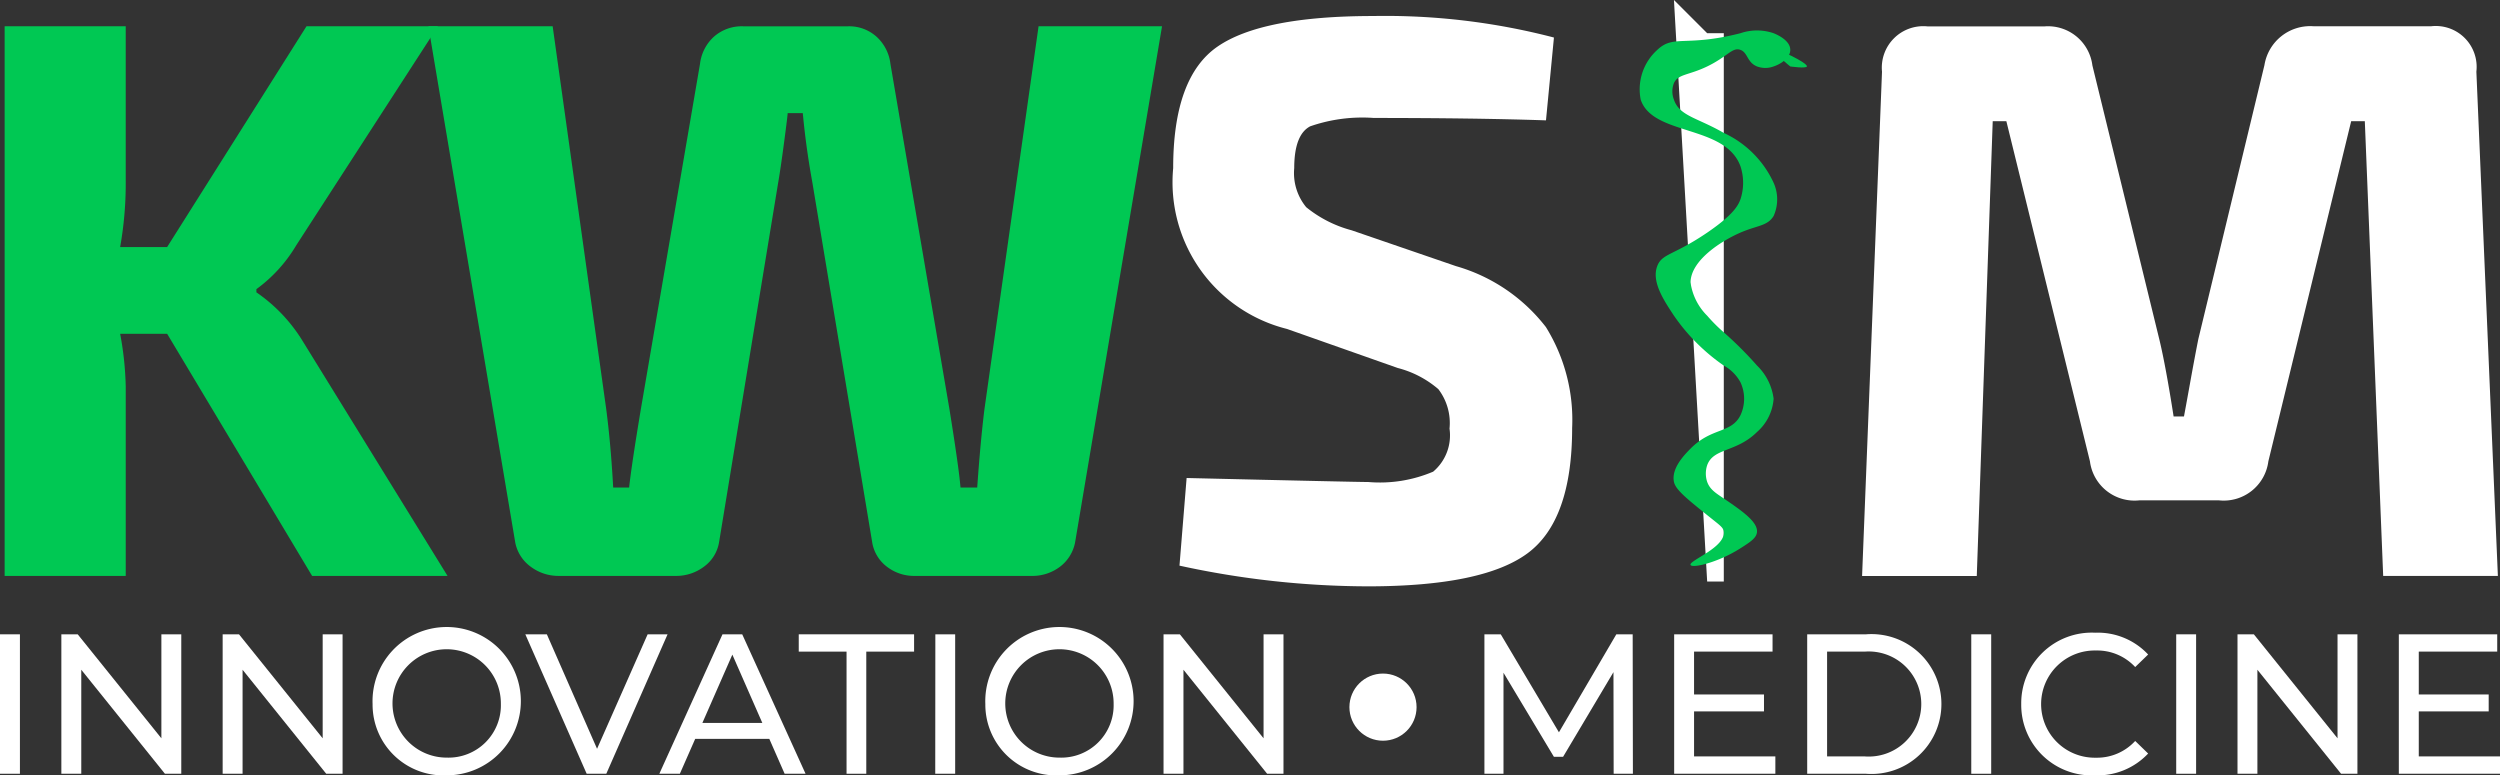 <svg xmlns="http://www.w3.org/2000/svg" id="Layer_2" data-name="Layer 2" viewBox="0 0 91.725 28.448"><rect x="0" y="0" width="91.725" height="28.448" fill="#333333" stroke="none"/><defs><style>.cls-1{fill:#00c853}.cls-2{fill:#fff}</style></defs><title>kwsim-logo-navbar2</title><path d="M59.887,99.7H58.163a11.677,11.677,0,0,1,.205,1.929v6.956H53.925V88.418h4.443v5.7a13.275,13.275,0,0,1-.205,2.4h1.724L65,88.418h4.823l-5.2,8.038a5.38,5.38,0,0,1-1.461,1.607v.117a5.9,5.9,0,0,1,1.694,1.782l5.319,8.622H65.206Z" class="cls-1" transform="translate(-53.755 -87.454)"/><path d="M96.39,88.418,93.2,107.356a1.467,1.467,0,0,1-.555.892,1.678,1.678,0,0,1-1.052.336H87.33a1.631,1.631,0,0,1-1.052-.351,1.4,1.4,0,0,1-.526-.906L83.56,94.146q-.234-1.284-.351-2.542h-.555q0,.088-.132,1.082t-.219,1.49l-2.162,13.151a1.386,1.386,0,0,1-.541.906,1.694,1.694,0,0,1-1.067.351H74.266a1.694,1.694,0,0,1-1.037-.336,1.436,1.436,0,0,1-.57-.892L69.473,88.418h4.559l1.959,14q.174,1.315.262,2.923h.585q.087-.817.438-2.923l2.163-12.625a1.593,1.593,0,0,1,.512-.994,1.536,1.536,0,0,1,1.066-.38h3.858a1.5,1.5,0,0,1,1.038.38,1.592,1.592,0,0,1,.511.994l2.163,12.654q.349,2.165.409,2.894h.613q.117-1.667.264-2.864L91.86,88.418Z" class="cls-1" transform="translate(-53.755 -87.454)"/><path d="M105.04,100.956l-4.062-1.432a5.547,5.547,0,0,1-4.179-5.9q0-3.333,1.622-4.457t5.713-1.125a24.487,24.487,0,0,1,6.635.789l-.292,3.039q-2.544-.087-6.314-.088a5.824,5.824,0,0,0-2.338.307q-.584.307-.585,1.535a1.967,1.967,0,0,0,.44,1.432,4.45,4.45,0,0,0,1.665.847l3.829,1.315a6.39,6.39,0,0,1,3.3,2.236,6.457,6.457,0,0,1,.963,3.7q0,3.39-1.636,4.6t-5.845,1.213a32.613,32.613,0,0,1-6.926-.76l.262-3.215q6.225.147,6.664.147a4.99,4.99,0,0,0,2.382-.38,1.742,1.742,0,0,0,.6-1.578,2.053,2.053,0,0,0-.409-1.448A3.7,3.7,0,0,0,105.04,100.956Z" class="cls-2" transform="translate(-53.755 -87.454)"/><path d="M138.648,88.418h4.3a1.5,1.5,0,0,1,1.665,1.666l.789,18.5h-4.208L140.52,91.9h-.5l-3.039,12.48a1.651,1.651,0,0,1-1.812,1.432h-2.923a1.65,1.65,0,0,1-1.811-1.432L127.368,91.9h-.5l-.585,16.688h-4.208l.731-18.5a1.522,1.522,0,0,1,1.666-1.666h4.3a1.641,1.641,0,0,1,1.753,1.433L132.979,99.9q.234.965.526,2.835h.38c.019-.1.093-.5.219-1.2s.229-1.247.307-1.637l2.426-10.053A1.7,1.7,0,0,1,138.648,88.418Z" class="cls-2" transform="translate(-53.755 -87.454)"/><path d="M53.755,110.727h.731v5.116h-.731Z" class="cls-2" transform="translate(-53.755 -87.454)"/><path d="M60.406,110.727v5.116h-.6l-3.069-3.816v3.816h-.731v-5.116h.6l3.07,3.815v-3.815Z" class="cls-2" transform="translate(-53.755 -87.454)"/><path d="M66.324,110.727v5.116h-.6l-3.069-3.816v3.816h-.731v-5.116h.6l3.07,3.815v-3.815Z" class="cls-2" transform="translate(-53.755 -87.454)"/><path d="M67.425,113.284a2.721,2.721,0,1,1,2.726,2.617A2.6,2.6,0,0,1,67.425,113.284Zm4.707,0a1.988,1.988,0,1,0-1.981,1.967A1.921,1.921,0,0,0,72.132,113.284Z" class="cls-2" transform="translate(-53.755 -87.454)"/><path d="M78.248,110.727,76,115.843H75.28l-2.251-5.116h.79l1.842,4.2,1.856-4.2Z" class="cls-2" transform="translate(-53.755 -87.454)"/><path d="M81.981,114.563H79.262l-.563,1.28h-.753l2.317-5.116h.724l2.324,5.116h-.768Zm-.256-.584-1.1-2.507-1.1,2.507Z" class="cls-2" transform="translate(-53.755 -87.454)"/><path d="M84.815,111.362H83.061v-.635h4.232v.635H85.539v4.481h-.724Z" class="cls-2" transform="translate(-53.755 -87.454)"/><path d="M88.073,110.727H88.8v5.116h-.731Z" class="cls-2" transform="translate(-53.755 -87.454)"/><path d="M89.907,113.284a2.721,2.721,0,1,1,2.726,2.617A2.6,2.6,0,0,1,89.907,113.284Zm4.707,0a1.988,1.988,0,1,0-1.981,1.967A1.921,1.921,0,0,0,94.614,113.284Z" class="cls-2" transform="translate(-53.755 -87.454)"/><path d="M100.846,110.727v5.116h-.6l-3.07-3.816v3.816h-.731v-5.116h.6l3.07,3.815v-3.815Z" class="cls-2" transform="translate(-53.755 -87.454)"/><path d="M112.96,115.843l-.007-3.728-1.849,3.107h-.336l-1.85-3.085v3.706h-.7v-5.116h.6l2.134,3.595,2.106-3.595h.6l.008,5.116Z" class="cls-2" transform="translate(-53.755 -87.454)"/><path d="M118.893,115.207v.636H115.18v-5.116h3.61v.635h-2.88v1.572h2.566v.621H115.91v1.652Z" class="cls-2" transform="translate(-53.755 -87.454)"/><path d="M120.061,110.727h2.156a2.566,2.566,0,1,1,0,5.116h-2.156Zm2.112,4.48a1.928,1.928,0,1,0,0-3.845h-1.382v3.845Z" class="cls-2" transform="translate(-53.755 -87.454)"/><path d="M126.081,110.727h.731v5.116h-.731Z" class="cls-2" transform="translate(-53.755 -87.454)"/><path d="M127.914,113.284a2.588,2.588,0,0,1,2.712-2.616,2.525,2.525,0,0,1,1.944.8l-.475.46a1.9,1.9,0,0,0-1.44-.607,1.967,1.967,0,1,0,0,3.933,1.9,1.9,0,0,0,1.44-.614l.475.461a2.542,2.542,0,0,1-1.952.8A2.586,2.586,0,0,1,127.914,113.284Z" class="cls-2" transform="translate(-53.755 -87.454)"/><path d="M133.6,110.727h.73v5.116h-.73Z" class="cls-2" transform="translate(-53.755 -87.454)"/><path d="M140.249,110.727v5.116h-.6l-3.07-3.816v3.816h-.73v-5.116h.6l3.07,3.815v-3.815Z" class="cls-2" transform="translate(-53.755 -87.454)"/><path d="M145.48,115.207v.636h-3.712v-5.116h3.61v.635H142.5v1.572h2.565v.621H142.5v1.652Z" class="cls-2" transform="translate(-53.755 -87.454)"/><circle cx="50.742" cy="25.945" r="1.232" class="cls-2"/><path d="M120.05,89.892c-.03.084-.61,0-.61,0s-.658-.531-.61-.609C118.891,89.184,120.094,89.765,120.05,89.892Z" class="cls-1" transform="translate(-53.755 -87.454)"/><polygon points="61.417 0 61.745 5.745 62.636 21.337 63.246 21.337 63.246 1.219 62.636 1.219 61.417 0" class="cls-2"/><path d="M119.44,89.283c0-.362-.525-.575-.61-.61a1.881,1.881,0,0,0-1.219,0c-2.016.513-2.446.038-3.048.61a1.943,1.943,0,0,0-.61,1.829c.447,1.335,3.094.91,3.658,2.438a1.928,1.928,0,0,1,0,1.219c-.082.226-.264.569-1.219,1.22-1.227.835-1.651.763-1.829,1.219-.223.571.223,1.245.61,1.829A7.159,7.159,0,0,0,117,100.866a1.559,1.559,0,0,1,.61.609,1.429,1.429,0,0,1,0,1.22c-.342.669-1.055.435-1.829,1.219-.223.226-.711.721-.609,1.219.056.278.444.595,1.219,1.22.474.382.591.447.609.609.067.582-1.287,1.058-1.219,1.219.056.132,1-.081,1.829-.609.37-.235.6-.384.61-.61.018-.375-.573-.778-1.22-1.219-.272-.186-.506-.32-.609-.61a.974.974,0,0,1,0-.609c.227-.64,1.072-.468,1.829-1.22a1.792,1.792,0,0,0,.609-1.219,2.045,2.045,0,0,0-.609-1.219A13.559,13.559,0,0,0,117,99.647a6.064,6.064,0,0,1-.609-.61,2.13,2.13,0,0,1-.61-1.219c.009-.837,1.187-1.551,1.829-1.829.623-.27.993-.239,1.219-.61a1.489,1.489,0,0,0,0-1.219A3.729,3.729,0,0,0,117,92.331c-.97-.562-1.622-.615-1.828-1.219a.828.828,0,0,1,0-.61c.16-.338.53-.278,1.219-.61.74-.356.922-.717,1.219-.609.276.1.237.456.61.609a.878.878,0,0,0,.609,0C119.062,89.816,119.443,89.593,119.44,89.283Z" class="cls-1" transform="translate(-53.755 -87.454)"/></svg>